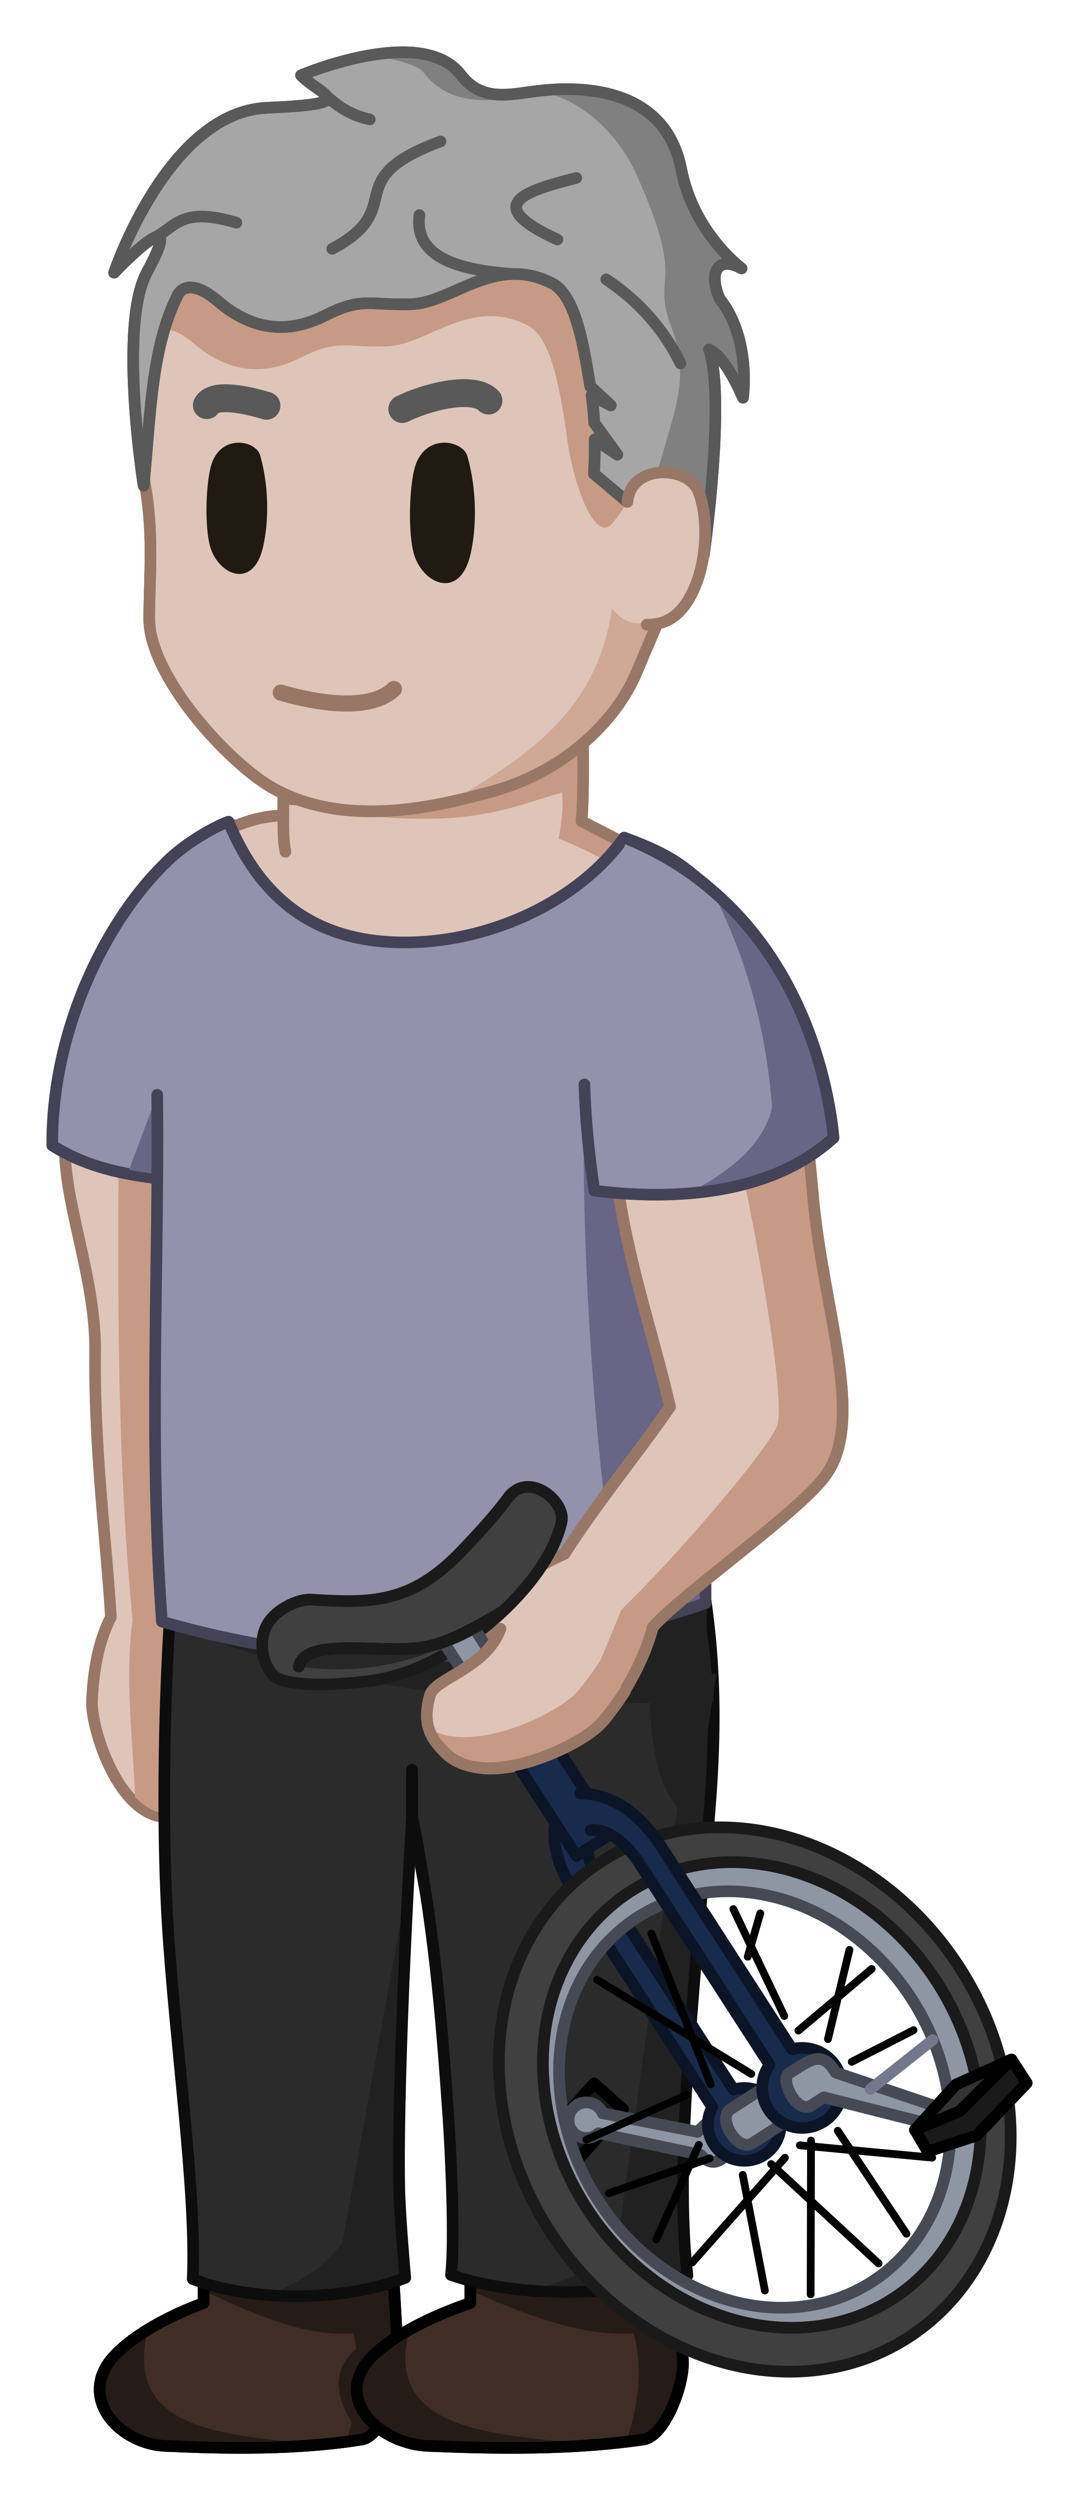 <?xml version="1.0" encoding="UTF-8" standalone="no"?>
<svg
   xmlns:dc="http://purl.org/dc/elements/1.1/"
   xmlns:cc="http://creativecommons.org/ns#"
   xmlns:rdf="http://www.w3.org/1999/02/22-rdf-syntax-ns#"
   xmlns:svg="http://www.w3.org/2000/svg"
   xmlns="http://www.w3.org/2000/svg"
   xmlns:sodipodi="http://sodipodi.sourceforge.net/DTD/sodipodi-0.dtd"
   xmlns:inkscape="http://www.inkscape.org/namespaces/inkscape"
   width="116.174"
   height="269.12"
   viewBox="0 0 116.174 269.12"
   version="1.1"
   id="svg8"
   inkscape:version="1.0.1 (3bc2e813f5, 2020-09-07)"
   sodipodi:docname="Prof_Nosek.svg">
  <defs
     id="defs2" />
  <sodipodi:namedview
     id="base"
     pagecolor="#e6e6e6"
     bordercolor="#666666"
     borderopacity="1.0"
     inkscape:pageopacity="0"
     inkscape:pageshadow="2"
     inkscape:zoom="2.8284271"
     inkscape:cx="10.096435"
     inkscape:cy="84.289716"
     inkscape:document-units="px"
     inkscape:current-layer="layer1"
     showgrid="false"
     units="px"
     width="2000px"
     inkscape:pagecheckerboard="false"
     showborder="true"
     borderlayer="true"
     inkscape:window-width="1920"
     inkscape:window-height="1017"
     inkscape:window-x="-8"
     inkscape:window-y="-8"
     inkscape:window-maximized="1"
     inkscape:document-rotation="0"
     fit-margin-top="5"
     lock-margins="true"
     fit-margin-left="5"
     fit-margin-right="5"
     fit-margin-bottom="5" />
  <g
     inkscape:label="Vrstva 1"
     inkscape:groupmode="layer"
     id="layer1"
     transform="translate(-312.676,-142.48)">
    <path
       style="font-variation-settings:normal;opacity:1;vector-effect:none;fill:#402e26;fill-opacity:1;stroke:#000000;stroke-width:1.25;stroke-linecap:round;stroke-linejoin:round;stroke-miterlimit:4;stroke-dasharray:none;stroke-dashoffset:0;stroke-opacity:1;stop-color:#000000;stop-opacity:1"
       d="m 334.597,384.057 v 6.327 c -3.6,1.325 -7.496,3.376 -9.676,5.757 -4.027,4.398 0.653,9.633 5.934,9.633 8.498,0.408 15.116,0.207 20.8,-0.702 2.179,-0.348 4.075,-6.076 3.897,-8.538 l -0.756,-13.17 c -6.626,2.755 -12.973,2.087 -20.199,0.693 z"
       id="path2766-8"
       sodipodi:nodetypes="ccscsccc" />
    <path
       style="font-variation-settings:normal;opacity:1;vector-effect:none;fill:#261c17;fill-opacity:1;stroke:none;stroke-width:1.25;stroke-linecap:butt;stroke-linejoin:bevel;stroke-miterlimit:4;stroke-dasharray:none;stroke-dashoffset:0;stroke-opacity:1;stop-color:#000000;stop-opacity:1"
       d="m 351.552,404.606 c -4.08,-5.154 -2.642,-8.68 1.594,-10.502 z"
       id="path2774-2"
       sodipodi:nodetypes="ccc" />
    <path
       id="path2768-4"
       style="font-variation-settings:normal;opacity:1;vector-effect:none;fill:#261c17;fill-opacity:1;stroke:none;stroke-width:1.25;stroke-linecap:butt;stroke-linejoin:bevel;stroke-miterlimit:4;stroke-dasharray:none;stroke-dashoffset:0;stroke-opacity:1;stop-color:#000000;stop-opacity:1"
       d="m 328.575,393.293 c 1.1e-4,2e-5 0.017,0.004 0.017,0.004 -2.833,11.365 9.669,11.235 17.887,12.31 0,0 -0.013,0.056 -0.013,0.058 -4.488,0.363 -9.558,0.399 -15.612,0.108 -5.28,0 -9.961,-5.235 -5.934,-9.633 0.941,-1.027 2.236,-1.973 3.655,-2.846 z" />
    <path
       id="path2770-4"
       style="font-variation-settings:normal;opacity:1;vector-effect:none;fill:#261c17;fill-opacity:1;stroke:none;stroke-width:1.25;stroke-linecap:butt;stroke-linejoin:bevel;stroke-miterlimit:4;stroke-dasharray:none;stroke-dashoffset:0;stroke-opacity:1;stop-color:#000000;stop-opacity:1"
       d="m 354.797,383.364 0.754,13.169 c 0.178,2.463 -1.717,8.19 -3.896,8.539 -0.537,0.086 -1.129,0.133 -1.684,0.206 1.189,-3.878 1.643,-7.756 0.741,-11.634 -4.454,0.335 -9.295,-1.287 -16.118,-4.616 v -1.582 l 0.294,0.015 10.525,-2.218 c 3.147,-0.053 6.235,-0.569 9.383,-1.878 z"
       sodipodi:nodetypes="ccscccccccc" />
    <path
       style="font-variation-settings:normal;opacity:1;vector-effect:none;fill:none;fill-opacity:1;stroke:#000000;stroke-width:1.25;stroke-linecap:round;stroke-linejoin:round;stroke-miterlimit:4;stroke-dasharray:none;stroke-dashoffset:0;stroke-opacity:1;stop-color:#000000;stop-opacity:1"
       d="m 334.597,384.057 v 6.327 c -3.6,1.325 -7.496,3.376 -9.676,5.757 -4.027,4.398 0.653,9.633 5.934,9.633 8.498,0.408 15.116,0.207 20.8,-0.702 2.179,-0.348 4.075,-6.076 3.897,-8.538 l -0.756,-13.17 c -6.626,2.755 -12.973,2.087 -20.199,0.693 z"
       id="path2772-4"
       sodipodi:nodetypes="ccscsccc" />
    <path
       style="font-variation-settings:normal;opacity:1;vector-effect:none;fill:#dfc5b9;fill-opacity:1;stroke:#997766;stroke-width:1.25;stroke-linecap:round;stroke-linejoin:round;stroke-miterlimit:4;stroke-dasharray:none;stroke-dashoffset:0;stroke-opacity:1;stop-color:#000000;stop-opacity:1"
       d="m 339.165,269.188 c -0.017,14.585 -0.374,32.736 -3.19,47.111 2.25,4.746 3.086,12.746 1.426,13.745 -1.319,0.793 -1.721,-2.484 -2.138,-4.245 -1.658,3.645 1.261,7.794 0.48,9.293 -1.38,2.65 -3.05,2.969 -4.861,3.011 -5.455,0.128 -8.435,-9.678 -8.304,-12.513 0.124,-2.692 0.525,-6.094 2.038,-9.042 -0.511,-8.402 -1.817,-18.139 -1.699,-28.497 0.088,-7.671 -3.073,-15.216 -3.262,-21.586 4.795,1.198 7.673,3.006 19.508,2.723 z"
       id="path880-7-8"
       sodipodi:nodetypes="ccscssscscc" />
    <path
       id="path2696-5"
       style="font-variation-settings:normal;opacity:1;vector-effect:none;fill:#c79a85;fill-opacity:1;stroke:none;stroke-width:1.25;stroke-linecap:butt;stroke-linejoin:bevel;stroke-miterlimit:4;stroke-dasharray:none;stroke-dashoffset:0;stroke-opacity:1;stop-color:#000000;stop-opacity:1"
       d="m 325.434,268.072 c 2.971,0.726 6.8,1.282 13.729,1.116 -0.017,14.585 -0.374,32.737 -3.189,47.112 2.25,4.746 3.087,12.746 1.427,13.744 -1.319,0.793 -1.721,-2.483 -2.138,-4.244 -1.658,3.645 1.261,7.795 0.48,9.294 -1.379,2.65 -3.08,2.571 -4.891,2.614 -1.737,0.041 -3.176,-1.298 -3.623,-1.769 -0.273,-6.304 -1.113,-12.803 -0.282,-19.107 -1.542,-15.865 -1.604,-32.282 -1.513,-48.759 z"
       sodipodi:nodetypes="cccscssccc" />
    <path
       style="font-variation-settings:normal;opacity:1;vector-effect:none;fill:#402e26;fill-opacity:1;stroke:#000000;stroke-width:1.25;stroke-linecap:round;stroke-linejoin:round;stroke-miterlimit:4;stroke-dasharray:none;stroke-dashoffset:0;stroke-opacity:1;stop-color:#000000;stop-opacity:1"
       d="m 363.315,384.057 v 6.327 c -3.931,1.325 -8.186,3.376 -10.567,5.757 -4.398,4.398 0.714,9.633 6.48,9.633 9.28,0.408 16.508,0.207 22.715,-0.702 2.38,-0.348 4.45,-6.076 4.256,-8.538 l -0.826,-13.17 c -7.236,2.755 -14.168,2.087 -22.059,0.693 z"
       id="path901-2"
       sodipodi:nodetypes="ccscsccc" />
    <path
       id="path2735-4"
       style="font-variation-settings:normal;opacity:1;vector-effect:none;fill:#261c17;fill-opacity:1;stroke:none;stroke-width:1.25;stroke-linecap:butt;stroke-linejoin:bevel;stroke-miterlimit:4;stroke-dasharray:none;stroke-dashoffset:0;stroke-opacity:1;stop-color:#000000;stop-opacity:1"
       d="m 356.74,393.293 c 1.1e-4,2e-5 0.018,0.004 0.018,0.004 -3.094,11.365 10.559,11.235 19.534,12.31 0,0 -0.015,0.056 -0.015,0.058 -4.901,0.363 -10.438,0.399 -17.049,0.108 -5.766,0 -10.878,-5.235 -6.48,-9.633 1.027,-1.027 2.442,-1.973 3.991,-2.846 z" />
    <path
       id="path2729-7"
       style="font-variation-settings:normal;opacity:1;vector-effect:none;fill:#261c17;fill-opacity:1;stroke:none;stroke-width:1.25;stroke-linecap:butt;stroke-linejoin:bevel;stroke-miterlimit:4;stroke-dasharray:none;stroke-dashoffset:0;stroke-opacity:1;stop-color:#000000;stop-opacity:1"
       d="m 385.376,383.364 0.824,13.169 c 0.194,2.463 -1.875,8.19 -4.255,8.539 -0.587,0.086 -1.233,0.133 -1.839,0.206 1.299,-3.878 1.794,-7.756 0.809,-11.634 -4.864,0.335 -10.15,-1.287 -17.601,-4.616 v -1.582 l 0.321,0.015 11.493,-2.218 c 3.436,-0.053 6.809,-0.569 10.247,-1.878 z"
       sodipodi:nodetypes="ccscccccccc" />
    <path
       style="font-variation-settings:normal;opacity:1;vector-effect:none;fill:none;fill-opacity:1;stroke:#000000;stroke-width:1.25;stroke-linecap:round;stroke-linejoin:round;stroke-miterlimit:4;stroke-dasharray:none;stroke-dashoffset:0;stroke-opacity:1;stop-color:#000000;stop-opacity:1"
       d="m 363.315,384.057 v 6.327 c -3.931,1.325 -8.186,3.376 -10.567,5.757 -4.398,4.398 0.714,9.633 6.48,9.633 9.28,0.408 16.508,0.207 22.715,-0.702 2.38,-0.348 4.45,-6.076 4.256,-8.538 l -0.826,-13.17 c -7.236,2.755 -14.168,2.087 -22.059,0.693 z"
       id="path2740-0"
       sodipodi:nodetypes="ccscsccc" />
    <path
       style="font-variation-settings:normal;opacity:1;vector-effect:none;fill:#2b2b2b;fill-opacity:1;stroke:none;stroke-width:1.25;stroke-linecap:round;stroke-linejoin:round;stroke-miterlimit:4;stroke-dasharray:none;stroke-dashoffset:0;stroke-opacity:1;stop-color:#000000;stop-opacity:1"
       d="m 388.643,317.952 c 2.057,14.265 -8.3e-4,22.245 -1.017,35.296 -0.763,9.804 -2.135,23.918 -0.935,34.169 -6.821,2.15 -17.82,2.614 -25.459,-0.058 0.438,-3.656 -0.026,-13.378 -0.28,-17.029 -0.806,-11.6 -2.376,-20.947 -4.674,-32.398 l -0.289,-17.09 c 14.3,-0.431 23.682,-3.242 32.653,-6.109 z"
       id="path897-1"
       sodipodi:nodetypes="csccscccc" />
    <path
       style="font-variation-settings:normal;opacity:1;vector-effect:none;fill:#9491ac;fill-opacity:1;stroke:#444257;stroke-width:1.25;stroke-linecap:round;stroke-linejoin:round;stroke-miterlimit:4;stroke-dasharray:none;stroke-dashoffset:0;stroke-opacity:1;stop-color:#000000;stop-opacity:1"
       d="m 340.395,269.88 c 1.914,-13.157 3.004,-25.304 -1.725,-38.543 -7.399,-0.798 -20.479,15.872 -20.369,34.437 6.309,4.095 15.256,3.832 22.094,4.106 z"
       id="path878-3"
       sodipodi:nodetypes="cccc" />
    <path
       style="font-variation-settings:normal;opacity:1;vector-effect:none;fill:#686586;fill-opacity:1;stroke:none;stroke-width:1.25;stroke-linecap:butt;stroke-linejoin:bevel;stroke-miterlimit:4;stroke-dasharray:none;stroke-dashoffset:0;stroke-opacity:1;stop-color:#000000;stop-opacity:1"
       d="m 329.538,268.856 0.063,-8.532 -3.03,8.077 c 0.912,0.196 1.92,0.336 2.966,0.456 z"
       id="path2687-3"
       sodipodi:nodetypes="cccc" />
    <path
       style="font-variation-settings:normal;opacity:1;vector-effect:none;fill:#dfc5b9;fill-opacity:1;stroke:#997766;stroke-width:1.25;stroke-linecap:round;stroke-linejoin:round;stroke-miterlimit:4;stroke-dasharray:none;stroke-dashoffset:0;stroke-opacity:1;stop-color:#000000;stop-opacity:1"
       d="m 379.879,233.228 -4.596,-2.358 c 0.282,-2.956 0.084,-5.816 0,-8.698 -6.441,3.465 -8.829,8.246 -32.108,6.247 v 1.839 c -2.578,0.092 -3.989,0.683 -5.896,1.401 0,20.046 42.601,18.448 42.601,1.57 z"
       id="path872-4"
       sodipodi:nodetypes="ccccccc" />
    <path
       id="path2701-1"
       style="font-variation-settings:normal;opacity:1;vector-effect:none;fill:#c79a85;fill-opacity:1;stroke:none;stroke-width:1.25;stroke-linecap:butt;stroke-linejoin:bevel;stroke-miterlimit:4;stroke-dasharray:none;stroke-dashoffset:0;stroke-opacity:1;stop-color:#000000;stop-opacity:1"
       d="m 374.85,222.17 c 0.067,2.883 0.311,5.904 0.029,8.86 l 4.566,2.196 c 0,0.036 -0.007,0.069 -0.007,0.105 l -1.788,1.672 c -1.537,-0.823 -3.135,-1.585 -4.826,-2.254 0.339,-1.924 0.505,-3.443 0.376,-4.97 -5.107,1.467 -8.937,3.461 -19.534,2.658 l 0.964,-1.589 c 12.506,-0.355 20.054,-13.831 20.189,-8.022 z"
       sodipodi:nodetypes="sccccccccss" />
    <path
       style="font-variation-settings:normal;opacity:1;vector-effect:none;fill:none;fill-opacity:1;stroke:#997766;stroke-width:1.25;stroke-linecap:round;stroke-linejoin:round;stroke-miterlimit:4;stroke-dasharray:none;stroke-dashoffset:0;stroke-opacity:1;stop-color:#000000;stop-opacity:1"
       d="m 379.879,233.228 -4.596,-2.358 c 0.282,-2.956 0.19,-8.407 0.107,-11.289 -6.441,3.465 -8.936,10.837 -32.215,8.838 v 1.839 c -2.578,0.092 -3.989,0.683 -5.896,1.401 0,20.046 42.601,18.448 42.601,1.57 z"
       id="path4400"
       sodipodi:nodetypes="cccccccc" />
    <path
       style="font-variation-settings:normal;opacity:1;vector-effect:none;fill:#dfc5b9;fill-opacity:1;stroke:#997766;stroke-width:1.25;stroke-linecap:round;stroke-linejoin:round;stroke-miterlimit:4;stroke-dasharray:none;stroke-dashoffset:0;stroke-opacity:1;stop-color:#000000;stop-opacity:1"
       d="m 327.563,186.313 c -0.272,1.891 0.186,5.531 0.631,7.836 1.06,5.48 0.58,9.98 0.546,14.854 -0.044,6.244 8.496,15.549 13.203,18.247 8.319,4.769 19.121,1.628 23.37,0.518 7.823,-2.043 13.635,-7.443 15.956,-13.029 4.255,-10.241 6.966,-14.845 7.035,-25.494 0.069,-10.611 -2.827,-21.808 -15.508,-29.073 -17.764,-10.176 -40.793,-4.719 -45.233,26.14 z"
       id="path860-3"
       sodipodi:nodetypes="sssssssss" />
    <path
       id="path16532"
       style="font-variation-settings:normal;opacity:1;vector-effect:none;fill:#c79a85;fill-opacity:1;stroke:none;stroke-width:1.25;stroke-linecap:round;stroke-linejoin:round;stroke-miterlimit:4;stroke-dasharray:none;stroke-dashoffset:0;stroke-opacity:1;stop-color:#000000;stop-opacity:1"
       d="m 355.82,152.873 c -4.112,0.242 -8.097,1.4 -11.707,3.576 1.57,1.109 2.279,1.67 -2.881,2.025 -5.048,4.095 -9.103,10.509 -11.303,19.619 0.645,-0.281 1.758,-0.214 3.633,1.379 3.536,3.005 7.336,3.58 11.402,1.547 4.066,-2.033 4.617,-1.162 9.213,-1.25 4.596,-0.088 9.053,-5.434 15.328,-2.252 2.695,1.366 3.49,7.582 4.098,11.092 0.515,5.325 3.035,12.6 5.018,10.178 4.796,-5.71 -0.286,-6.773 7.773,-14.164 1.274,0.537 2.507,2.804 3.16,4.158 0.033,-0.715 0.058,-1.448 0.062,-2.223 0.007,-1.13 -0.028,-2.267 -0.096,-3.404 -0.394,-1.363 -1.014,-2.755 -1.994,-3.99 -0.943,-2.207 -0.544,-3.713 0.771,-3.742 -0.13,-0.48 -0.271,-0.958 -0.424,-1.434 -1.568,-1.728 -3.598,-4.587 -4.422,-8.516 -2.273,-2.963 -5.309,-5.675 -9.344,-7.986 -0.497,-0.285 -1.001,-0.552 -1.506,-0.812 -1.667,-0.116 -3.282,-0.031 -4.641,0.133 -3.095,0.373 -6.031,1.219 -8.312,-1.75 -0.927,-1.206 -2.284,-1.87 -3.83,-2.184 z"
       sodipodi:nodetypes="scccssssccccccccccscsscs" />
    <path
       style="font-variation-settings:normal;opacity:1;vector-effect:none;fill:#5a9345;fill-opacity:1;stroke:#997766;stroke-width:1.25;stroke-linecap:round;stroke-linejoin:round;stroke-miterlimit:4;stroke-dasharray:none;stroke-dashoffset:0;stroke-opacity:1;stop-color:#000000;stop-opacity:1"
       d="m 343.175,230.257 c 0.006,1.423 6.1e-4,2.866 0.234,3.911"
       id="path874-7"
       sodipodi:nodetypes="cc" />
    <path
       style="font-variation-settings:normal;opacity:1;vector-effect:none;fill:#2b2b2b;fill-opacity:1;stroke:none;stroke-width:1.25;stroke-linecap:round;stroke-linejoin:round;stroke-miterlimit:4;stroke-dasharray:none;stroke-dashoffset:0;stroke-opacity:1;stop-color:#000000;stop-opacity:1"
       d="m 356.279,324.062 0.759,13.87 c 0,0 -1.607,26.598 -1.374,40.053 0.052,3.028 0.646,9.691 0.646,9.691 -7.286,2.767 -17.535,2.341 -23.352,0 0.427,-9.267 -1.488,-25.418 -2.271,-37.977 -0.615,-9.864 0.161,-22.826 0.238,-32.524 8.633,2.455 16.567,3.222 25.354,3.667 z"
       id="path899-5"
       sodipodi:nodetypes="ccsccsccc" />
    <path
       style="font-variation-settings:normal;opacity:1;vector-effect:none;fill:#201a13;fill-opacity:1;stroke:none;stroke-width:1.25;stroke-linecap:round;stroke-linejoin:round;stroke-miterlimit:4;stroke-dasharray:none;stroke-dashoffset:0;stroke-opacity:1;stop-color:#000000;stop-opacity:1"
       d="m 335.266,201.186 c -0.502,-1.928 -0.465,-5.897 0.036,-8.199 0.856,-3.933 4.908,-3.16 5.382,-1.503 0.938,3.277 0.965,7.064 0.313,9.883 -1.085,4.691 -4.909,2.978 -5.731,-0.18 z"
       id="path1607-5"
       sodipodi:nodetypes="ssssss" />
    <path
       style="font-variation-settings:normal;opacity:1;vector-effect:none;fill:#201a13;fill-opacity:1;stroke:none;stroke-width:1.25;stroke-linecap:round;stroke-linejoin:round;stroke-miterlimit:4;stroke-dasharray:none;stroke-dashoffset:0;stroke-opacity:1;stop-color:#000000;stop-opacity:1"
       d="m 357.199,201.961 c -0.537,-2.063 -0.498,-6.31 0.039,-8.774 0.917,-4.208 5.252,-3.381 5.759,-1.609 1.003,3.507 1.033,7.559 0.335,10.576 -1.162,5.02 -5.253,3.187 -6.133,-0.193 z"
       id="path1613-7"
       sodipodi:nodetypes="ssssss" />
    <path
       id="path1625-8"
       style="font-variation-settings:normal;opacity:1;vector-effect:none;fill:#212121;fill-opacity:1;stroke:none;stroke-width:1.25;stroke-linecap:butt;stroke-linejoin:bevel;stroke-miterlimit:4;stroke-dasharray:none;stroke-dashoffset:0;stroke-opacity:1;stop-color:#000000;stop-opacity:1"
       d="m 356.31,346.518 0.144,2.709 c -0.45,8.975 -0.936,20.376 -0.791,28.759 0.052,3.028 0.647,9.691 0.647,9.691 -6.341,1.606 -9.679,2.006 -15.008,1.987 4.546,-1.985 6.229,-3.193 8.235,-5.783 z"
       sodipodi:nodetypes="ccscccc" />
    <path
       style="font-variation-settings:normal;opacity:1;vector-effect:none;fill:none;fill-opacity:1;stroke:#0d0d0d;stroke-width:1.25;stroke-linecap:round;stroke-linejoin:round;stroke-miterlimit:4;stroke-dasharray:none;stroke-dashoffset:0;stroke-opacity:1;stop-color:#000000;stop-opacity:1"
       d="m 357.038,333.442 v 4.49 c 0,0 -1.607,26.598 -1.374,40.053 0.052,3.028 0.646,9.691 0.646,9.691 -7.286,2.767 -17.068,2.457 -22.885,0.117 0.427,-9.267 -1.901,-25.418 -2.684,-37.977 -0.615,-9.864 -0.434,-22.607 0.183,-32.641 9.132,2.346 17.376,3.315 25.354,3.667"
       id="path1615-2"
       sodipodi:nodetypes="ccsccscc" />
    <path
       style="font-variation-settings:normal;opacity:1;vector-effect:none;fill:#9491ac;fill-opacity:1;stroke:none;stroke-width:1.25;stroke-linecap:round;stroke-linejoin:round;stroke-miterlimit:4;stroke-dasharray:none;stroke-dashoffset:0;stroke-opacity:1;stop-color:#000000;stop-opacity:1"
       d="m 388.643,315.063 v -77.359 c -2.317,-1.807 -3.307,-3.079 -8.763,-5.059 -4.852,6.786 -14.172,11.128 -23.116,11.278 -7.765,0.13 -15.226,-2.636 -19.485,-12.994 -3.973,1.349 -8.81,4.065 -8.196,14.195 1.512,24.957 -0.806,46.775 1.025,71.905 23.041,6.665 41.357,3.713 58.535,-1.966 z"
       id="path870-0"
       sodipodi:nodetypes="cccscscc" />
    <path
       id="path1623-4"
       style="font-variation-settings:normal;opacity:1;vector-effect:none;fill:#212121;fill-opacity:1;stroke:none;stroke-width:1.25;stroke-linecap:butt;stroke-linejoin:bevel;stroke-miterlimit:4;stroke-dasharray:none;stroke-dashoffset:0;stroke-opacity:1;stop-color:#000000;stop-opacity:1"
       d="m 388.641,315.064 v 2.89 c 2.057,14.265 9.8e-4,22.243 -1.015,35.293 -0.763,9.804 -2.136,23.919 -0.936,34.17 -6.821,2.15 -9.381,1.864 -16.904,1.618 4.397,-1.238 6.293,-2.095 9.319,-4.613 z"
       sodipodi:nodetypes="ccscccc" />
    <path
       style="font-variation-settings:normal;opacity:1;vector-effect:none;fill:none;fill-opacity:1;stroke:#0d0d0d;stroke-width:1.25;stroke-linecap:round;stroke-linejoin:round;stroke-miterlimit:4;stroke-dasharray:none;stroke-dashoffset:0;stroke-opacity:1;stop-color:#000000;stop-opacity:1"
       d="m 356.279,320.842 c 10.845,-0.201 24.988,-2.691 32.364,-6.109 2.057,14.265 -8.3e-4,25.465 -1.017,38.516 -0.763,9.804 -2.135,23.918 -0.935,34.169 -6.821,2.15 -17.82,2.614 -25.459,-0.058 0.438,-3.656 -0.026,-13.378 -0.28,-17.029 -0.806,-11.6 -1.617,-20.947 -3.915,-32.398 v -4.957"
       id="path1617-0"
       sodipodi:nodetypes="ccsccscc" />
    <path
       id="path1627-3"
       style="font-variation-settings:normal;opacity:1;vector-effect:none;fill:#212121;fill-opacity:1;stroke:none;stroke-width:1.25;stroke-linecap:butt;stroke-linejoin:bevel;stroke-miterlimit:4;stroke-dasharray:none;stroke-dashoffset:0;stroke-opacity:1;stop-color:#000000;stop-opacity:1"
       d="m 388.771,314.739 v 3.222 c 0.398,2.762 0.606,5.237 0.733,7.611 -19.945,1.033 -41.479,-0.942 -58.45,-8.344 1.1e-4,-0.013 -1.1e-4,-0.03 0,-0.043 8.589,2.443 16.488,3.213 25.223,3.659 14.207,-0.448 23.558,-3.248 32.494,-6.104 z" />
    <path
       id="path1679-9"
       style="font-variation-settings:normal;opacity:1;vector-effect:none;fill:#686586;fill-opacity:1;stroke:none;stroke-width:1.25;stroke-linecap:butt;stroke-linejoin:bevel;stroke-miterlimit:4;stroke-dasharray:none;stroke-dashoffset:0;stroke-opacity:1;stop-color:#000000;stop-opacity:1"
       d="m 388.641,300.815 v 14.249 c -11.894,3.932 -24.336,6.55 -38.511,5.581 18.151,-4.099 30.356,-11.456 38.511,-19.83 z" />
    <path
       style="font-variation-settings:normal;opacity:1;vector-effect:none;fill:none;fill-opacity:1;stroke:#444257;stroke-width:1.25;stroke-linecap:round;stroke-linejoin:round;stroke-miterlimit:4;stroke-dasharray:none;stroke-dashoffset:0;stroke-opacity:1;stop-color:#000000;stop-opacity:1"
       d="m 329.601,260.323 c 0.21,18.962 -0.944,36.794 0.507,56.705 23.041,6.665 41.357,3.713 58.535,-1.966 v -77.359 c -2.317,-1.807 -3.307,-3.079 -8.763,-5.059 -4.852,6.786 -14.172,11.128 -23.116,11.278 -7.765,0.13 -15.226,-2.636 -19.485,-12.994 -1.355,0.46 -4.84,2.364 -6.919,4.579"
       id="path1619-2"
       sodipodi:nodetypes="cccccscc" />
    <path
       style="font-variation-settings:normal;opacity:1;vector-effect:none;fill:#212121;fill-opacity:1;stroke:none;stroke-width:1.25;stroke-linecap:butt;stroke-linejoin:bevel;stroke-miterlimit:4;stroke-dasharray:none;stroke-dashoffset:0;stroke-opacity:1;stop-color:#000000;stop-opacity:1"
       d="m 387.322,338.592 c -4.598,-3.125 -4.644,-10.163 -4.706,-15.191 l 7.224,-0.784 z"
       id="path1677-7"
       sodipodi:nodetypes="cccc" />
    <path
       style="font-variation-settings:normal;opacity:1;vector-effect:none;fill:#686586;fill-opacity:1;stroke:none;stroke-width:1.25;stroke-linecap:butt;stroke-linejoin:bevel;stroke-miterlimit:4;stroke-dasharray:none;stroke-dashoffset:0;stroke-opacity:1;stop-color:#000000;stop-opacity:1"
       d="m 378.784,311.892 c -2.591,-17.686 -3.58,-38.883 -3.185,-52.683 l 16.181,47.747 z"
       id="path2683-2"
       sodipodi:nodetypes="cccc" />
    <path
       id="path880-73"
       style="font-variation-settings:normal;opacity:1;vector-effect:none;fill:#dfc5b9;fill-opacity:1;stroke:#997766;stroke-width:1.25;stroke-linecap:round;stroke-linejoin:round;stroke-miterlimit:4;stroke-dasharray:none;stroke-dashoffset:0;stroke-opacity:1;stop-color:#000000;stop-opacity:1"
       d="m 399.767,266.619 c -5.128,2.053 -5.573,4.508 -20.543,3.734 1.127,8.171 3.752,15.618 5.588,23.562 -3.214,4.692 -7.948,10.447 -11.357,15.823 -5.387,2.33 -12.484,7.999 -11.824,10.061 0.524,1.638 3.276,-0.818 4.924,-1.99 -1.293,4.285 -6.803,5.618 -7.252,7.453 -0.793,3.243 0.375,4.741 1.865,6.111 4.488,4.127 14.709,-1.426 16.688,-3.904 1.879,-2.354 4.196,-6.236 5.098,-9.828 3.205,-3.662 15.992,-12.561 18.648,-16.396 4.285,-5.967 -0.28,-17.75 -1.371,-29.807 -0.144,-1.608 -0.292,-3.216 -0.463,-4.818 z"
       sodipodi:nodetypes="ccccscscscccc" />
    <path
       id="path17445"
       style="font-variation-settings:normal;opacity:1;vector-effect:none;fill:#c79a85;fill-opacity:1;stroke:none;stroke-width:0.5;stroke-linecap:butt;stroke-linejoin:bevel;stroke-miterlimit:4;stroke-dasharray:none;stroke-dashoffset:0;stroke-opacity:1;stop-color:#000000;stop-opacity:1"
       d="m 86.893,126.662 c -2.213,1.302 -4.116,1.965 -6.575,2.735 1.781,8.81 4.149,22.704 3.385,25.368 -0.621,2.168 -10.475,13.795 -16.793,19.891 l -2.266,5.473 2.406,3.582 c 1.341,-2.141 2.613,-4.709 3.227,-7.154 3.205,-3.662 15.992,-12.561 18.648,-16.396 4.285,-5.967 -0.589,-17.154 -1.68,-29.21 -0.144,-1.608 -0.181,-2.686 -0.352,-4.288 z"
       transform="translate(312.676,141.084)"
       sodipodi:nodetypes="ccsccccccc" />
    <path
       id="path17450"
       style="font-variation-settings:normal;opacity:1;vector-effect:none;fill:none;fill-opacity:1;stroke:#997766;stroke-width:1.25;stroke-linecap:round;stroke-linejoin:round;stroke-miterlimit:4;stroke-dasharray:none;stroke-dashoffset:0;stroke-opacity:1;stop-color:#000000;stop-opacity:1"
       d="m 399.767,266.619 c -5.128,2.053 -5.573,4.508 -20.543,3.734 1.127,8.171 3.752,15.618 5.588,23.562 -3.214,4.692 -7.948,10.447 -11.357,15.823 -5.387,2.33 -12.484,7.999 -11.824,10.061 0.524,1.638 3.276,-0.818 4.924,-1.99 -1.293,4.285 -6.803,5.618 -7.252,7.453 -0.793,3.243 0.375,4.741 1.865,6.111 4.488,4.127 14.709,-1.426 16.688,-3.904 1.879,-2.354 4.196,-6.236 5.098,-9.828 3.205,-3.662 15.992,-12.561 18.648,-16.396 4.285,-5.967 -0.28,-17.75 -1.371,-29.807 -0.144,-1.608 -0.292,-3.216 -0.463,-4.818 z"
       sodipodi:nodetypes="ccccscscscccc" />
    <path
       style="font-variation-settings:normal;opacity:1;vector-effect:none;fill:none;fill-opacity:0.3;stroke:#997766;stroke-width:1.739;stroke-linecap:round;stroke-linejoin:round;stroke-miterlimit:4;stroke-dasharray:none;stroke-dashoffset:0;stroke-opacity:1;stop-color:#000000;stop-opacity:1"
       d="m 342.906,217.034 c 2.266,0.661 9.182,2.461 12.187,-0.384"
       id="path882-5"
       sodipodi:nodetypes="cc" />
    <path
       style="font-variation-settings:normal;opacity:1;vector-effect:none;fill:none;fill-opacity:0.3;stroke:#595959;stroke-width:3;stroke-linecap:round;stroke-linejoin:round;stroke-miterlimit:4;stroke-dasharray:none;stroke-dashoffset:0;stroke-opacity:1;stop-color:#000000;stop-opacity:1"
       d="m 355.989,186.508 c 2.414,-1.211 7.573,-2.65 9.277,-0.905"
       id="path890-7"
       sodipodi:nodetypes="cc" />
    <path
       style="font-variation-settings:normal;opacity:1;vector-effect:none;fill:none;fill-opacity:0.3;stroke:#595959;stroke-width:3;stroke-linecap:round;stroke-linejoin:round;stroke-miterlimit:4;stroke-dasharray:none;stroke-dashoffset:0;stroke-opacity:1;stop-color:#000000;stop-opacity:1"
       d="m 341.368,186.157 c -2.974,-0.889 -5.772,-1.238 -6.422,-0.066"
       id="path892-4"
       sodipodi:nodetypes="cc"
       inkscape:transform-center-x="-1.1490485"
       inkscape:transform-center-y="0.26560182" />
    <path
       id="path16537"
       style="font-variation-settings:normal;opacity:1;vector-effect:none;fill:#cfa896;fill-opacity:1;stroke:none;stroke-width:0.5;stroke-linecap:butt;stroke-linejoin:bevel;stroke-miterlimit:4;stroke-dasharray:none;stroke-dashoffset:0;stroke-opacity:1;stop-color:#000000;stop-opacity:1"
       d="M 65.906,66.875 C 64.341,77.203 57.982,82.261 48.346,87.746 50.093,87.369 51.571,86.964 52.637,86.686 60.459,84.643 66.273,79.242 68.594,73.656 69.34,71.861 70.253,69.457 70.898,67.945 69.44,68.559 67.555,69.076 65.906,66.875 Z"
       transform="translate(312.676,141.084)"
       sodipodi:nodetypes="ccsscc" />
    <path
       style="font-variation-settings:normal;opacity:1;vector-effect:none;fill:none;fill-opacity:1;stroke:#997766;stroke-width:1.25;stroke-linecap:round;stroke-linejoin:round;stroke-miterlimit:4;stroke-dasharray:none;stroke-dashoffset:0;stroke-opacity:1;stop-color:#000000;stop-opacity:1"
       d="m 327.563,186.313 c -0.272,1.891 0.186,5.531 0.631,7.836 1.06,5.48 0.58,9.98 0.546,14.854 -0.044,6.244 8.496,15.549 13.203,18.247 8.319,4.769 19.121,1.628 23.37,0.518 7.823,-2.043 13.635,-7.443 15.956,-13.029 4.255,-10.241 6.966,-14.845 7.035,-25.494 0.069,-10.611 -2.827,-21.808 -15.508,-29.073 -17.764,-10.176 -40.793,-4.719 -45.233,26.14 z"
       id="path16542"
       sodipodi:nodetypes="sssssssss" />
    <path
       id="path14539"
       style="font-variation-settings:normal;opacity:1;vector-effect:none;fill:#a6a6a6;fill-opacity:1;stroke:#595959;stroke-width:1.25;stroke-linecap:round;stroke-linejoin:round;stroke-miterlimit:4;stroke-dasharray:none;stroke-dashoffset:0;stroke-opacity:1;stop-color:#000000;stop-opacity:1"
       d="m 356.426,148.111 c -5.202,-0.143 -11.338,2.473 -11.338,2.473 2.193,2.261 6.626,3.047 -3.688,3.5 -10.682,0.469 -16.438,17.75 -16.438,17.75 0,0 8.219,-8.668 3.531,-0.043 -3.102,5.708 -0.356,22.964 -0.356,22.964 0.747,-7.491 0.799,-14.756 3.637,-20.427 0,0 0.877,-2.396 4.412,0.609 3.536,3.005 7.336,3.58 11.402,1.547 4.066,-2.033 4.617,-1.162 9.214,-1.25 4.596,-0.088 9.053,-5.434 15.328,-2.252 2.695,1.366 3.49,7.582 4.098,11.092 l 2.207,2.043 -2.064,-1.104 c 0.143,1.027 0.237,2.033 0.289,2.984 l 2.482,3.424 -2.432,-1.643 c 0.027,2.134 -0.086,3.699 -0.086,3.699 l 3.605,3.027 c 1.533,-3.817 5.801,-3.681 7.844,-0.56 0.966,1.475 0.312,4.54 0.389,6.264 0,0 2.371,-16.81 0.557,-22.121 1.828,0.77 3.65,5.203 3.65,5.203 0,0 0.933,-6.315 -2.516,-10.661 -1.256,-2.938 -0.133,-4.636 2.366,-3.256 0,0 -5.146,-3.763 -6.493,-10.664 -1.694,-8.677 -10.35,-9.05 -15.438,-8.438 -3.095,0.373 -6.031,1.219 -8.312,-1.75 -1.314,-1.71 -3.485,-2.345 -5.85,-2.41 z"
       sodipodi:nodetypes="scscsccsscsccccccccscccccsssss" />
    <path
       style="font-variation-settings:normal;opacity:1;vector-effect:none;fill:none;fill-opacity:0.3;stroke:#595959;stroke-width:1.25;stroke-linecap:round;stroke-linejoin:round;stroke-miterlimit:4;stroke-dasharray:none;stroke-dashoffset:0;stroke-opacity:1;stop-color:#000000;stop-opacity:1"
       d="m 360.108,157.704 c -11.195,4.15 -3.311,7.101 -11.664,11.564"
       id="path14544"
       sodipodi:nodetypes="cc" />
    <path
       style="font-variation-settings:normal;opacity:1;vector-effect:none;fill:none;fill-opacity:0.3;stroke:#595959;stroke-width:1.25;stroke-linecap:round;stroke-linejoin:round;stroke-miterlimit:4;stroke-dasharray:none;stroke-dashoffset:0;stroke-opacity:1;stop-color:#000000;stop-opacity:1"
       d="m 329.193,168.12 c 2.375,-1.125 2.874,-3.473 8.938,-1.668"
       id="path14546"
       sodipodi:nodetypes="cc" />
    <path
       style="font-variation-settings:normal;opacity:1;vector-effect:none;fill:none;fill-opacity:0.3;stroke:#595959;stroke-width:1.25;stroke-linecap:round;stroke-linejoin:round;stroke-miterlimit:4;stroke-dasharray:none;stroke-dashoffset:0;stroke-opacity:1;stop-color:#000000;stop-opacity:1"
       d="m 372.691,168.263 c -8.355,-3.823 -3.304,-5.252 2.033,-6.629"
       id="path14548"
       sodipodi:nodetypes="cc" />
    <path
       style="font-variation-settings:normal;opacity:1;vector-effect:none;fill:none;fill-opacity:0.3;stroke:#595959;stroke-width:1.25;stroke-linecap:round;stroke-linejoin:round;stroke-miterlimit:4;stroke-dasharray:none;stroke-dashoffset:0;stroke-opacity:1;stop-color:#000000;stop-opacity:1"
       d="m 347.701,152.691 c 1.391,1.267 2.649,2.161 4.787,2.643"
       id="path14550"
       sodipodi:nodetypes="cc" />
    <path
       style="font-variation-settings:normal;opacity:1;vector-effect:none;fill:none;fill-opacity:0.3;stroke:#595959;stroke-width:1.25;stroke-linecap:round;stroke-linejoin:round;stroke-miterlimit:4;stroke-dasharray:none;stroke-dashoffset:0;stroke-opacity:1;stop-color:#000000;stop-opacity:1"
       d="m 367.467,171.947 c -5.173,-0.438 -10.241,-1.665 -9.633,-6.315"
       id="path14552"
       sodipodi:nodetypes="cc" />
    <g
       id="g16593"
       transform="rotate(-38.496,319.828,188.819)">
      <rect
         style="font-variation-settings:normal;vector-effect:none;fill:#1a1a1a;fill-opacity:1;fill-rule:evenodd;stroke:#000000;stroke-width:1.254;stroke-linecap:round;stroke-linejoin:round;stroke-miterlimit:4;stroke-dasharray:none;stroke-dashoffset:0;stroke-opacity:1;stop-color:#000000"
         id="rect4169-4"
         width="10.524"
         height="4.17"
         x="177.727"
         y="401.155"
         transform="rotate(-9.761)" />
      <path
         id="path4163-9"
         style="font-variation-settings:normal;vector-effect:none;fill:#8f96a3;fill-opacity:1;stroke:#454a54;stroke-width:1.254;stroke-linecap:round;stroke-linejoin:round;stroke-miterlimit:4;stroke-dasharray:none;stroke-dashoffset:0;stroke-opacity:1;stop-color:#000000"
         d="m 250.291,364.099 a 1.917,1.917 0 0 0 -1.785,2.041 1.917,1.917 0 0 0 2.041,1.785 1.917,1.917 0 0 0 0.029,-0.002 l 7.157,8.666 c 0.119,1.773 1.157,1.861 2.558,1.746 l 0.581,-4.066 -1.852,0.184 -6.753,-7.928 a 1.917,1.917 0 0 0 0.066,-0.642 1.917,1.917 0 0 0 -2.041,-1.785 z" />
      <path
         style="font-variation-settings:normal;vector-effect:none;fill:#404040;fill-opacity:1;stroke:#1a1a1a;stroke-width:1.254;stroke-linecap:round;stroke-linejoin:round;stroke-miterlimit:4;stroke-dasharray:none;stroke-dashoffset:0;stroke-opacity:1;stop-color:#000000"
         d="m 262.077,303.683 c -0.992,-0.892 -3.783,-1.621 -5.625,-0.68 -2.107,1.076 -3.123,3.929 -2.358,5.25 1.198,2.071 4.708,4.531 7.463,6.217 7.908,4.84 21.699,3.805 26.9,-0.554 1.683,-1.41 0.659,-6.56 -2.949,-5.582 -2.419,0.656 -5.563,1.115 -7.61,1.388 -7.782,1.041 -11.134,-1.823 -15.822,-6.04 z"
         id="path4064-0"
         sodipodi:nodetypes="ssssssss" />
      <path
         id="rect4062-6"
         style="font-variation-settings:normal;vector-effect:none;fill:#8f96a3;fill-opacity:1;fill-rule:evenodd;stroke:#454a54;stroke-width:1.254;stroke-linecap:round;stroke-linejoin:round;stroke-miterlimit:4;stroke-dasharray:none;stroke-dashoffset:0;stroke-opacity:1;stop-color:#000000"
         d="m 270.438,316.133 -1.033,10.454 3.562,0.352 0.978,-9.902 c -1.261,-0.194 -2.456,-0.465 -3.508,-0.903 z"
         sodipodi:nodetypes="ccccc" />
      <path
         style="font-variation-settings:normal;vector-effect:none;fill:none;fill-opacity:0.3;stroke:#000000;stroke-width:0.836;stroke-linecap:round;stroke-linejoin:round;stroke-miterlimit:4;stroke-dasharray:none;stroke-dashoffset:0;stroke-opacity:1;stop-color:#000000"
         d="m 267.992,382.789 -10.334,12.929"
         id="path4030-4" />
      <path
         style="font-variation-settings:normal;vector-effect:none;fill:none;fill-opacity:0.3;stroke:#000000;stroke-width:0.836;stroke-linecap:round;stroke-linejoin:round;stroke-miterlimit:4;stroke-dasharray:none;stroke-dashoffset:0;stroke-opacity:1;stop-color:#000000"
         d="m 259.94,381.102 -5.883,11.223"
         id="path4032-6"
         sodipodi:nodetypes="cc" />
      <path
         style="font-variation-settings:normal;vector-effect:none;fill:none;fill-opacity:0.3;stroke:#000000;stroke-width:0.836;stroke-linecap:round;stroke-linejoin:round;stroke-miterlimit:4;stroke-dasharray:none;stroke-dashoffset:0;stroke-opacity:1;stop-color:#000000"
         d="m 264.644,382.49 -14.824,2.61"
         id="path4034-6"
         sodipodi:nodetypes="cc" />
      <path
         style="font-variation-settings:normal;vector-effect:none;fill:none;fill-opacity:0.3;stroke:#000000;stroke-width:0.836;stroke-linecap:round;stroke-linejoin:round;stroke-miterlimit:4;stroke-dasharray:none;stroke-dashoffset:0;stroke-opacity:1;stop-color:#000000"
         d="m 263.059,382.095 2.395,15.576"
         id="path4036-9"
         sodipodi:nodetypes="cc" />
      <path
         style="font-variation-settings:normal;vector-effect:none;fill:none;fill-opacity:0.3;stroke:#000000;stroke-width:0.836;stroke-linecap:round;stroke-linejoin:round;stroke-miterlimit:4;stroke-dasharray:none;stroke-dashoffset:0;stroke-opacity:1;stop-color:#000000"
         d="m 270.902,383.757 -1.11,13.273"
         id="path4038-1"
         sodipodi:nodetypes="cc" />
      <path
         style="font-variation-settings:normal;vector-effect:none;fill:none;fill-opacity:0.3;stroke:#000000;stroke-width:0.836;stroke-linecap:round;stroke-linejoin:round;stroke-miterlimit:4;stroke-dasharray:none;stroke-dashoffset:0;stroke-opacity:1;stop-color:#000000"
         d="m 277.061,392.348 -10.328,-9.908"
         id="path4040-8" />
      <path
         style="font-variation-settings:normal;vector-effect:none;fill:none;fill-opacity:0.3;stroke:#000000;stroke-width:0.836;stroke-linecap:round;stroke-linejoin:round;stroke-miterlimit:4;stroke-dasharray:none;stroke-dashoffset:0;stroke-opacity:1;stop-color:#000000"
         d="m 284.007,369.296 -7.79,6.079"
         id="path4044-0"
         sodipodi:nodetypes="cc" />
      <path
         style="font-variation-settings:normal;vector-effect:none;fill:none;fill-opacity:0.3;stroke:#000000;stroke-width:0.836;stroke-linecap:round;stroke-linejoin:round;stroke-miterlimit:4;stroke-dasharray:none;stroke-dashoffset:0;stroke-opacity:1;stop-color:#000000"
         d="m 284.601,372.393 -10.305,0.285"
         id="path4046-7"
         sodipodi:nodetypes="cc" />
      <path
         style="font-variation-settings:normal;vector-effect:none;fill:none;fill-opacity:0.3;stroke:#000000;stroke-width:0.836;stroke-linecap:round;stroke-linejoin:round;stroke-miterlimit:4;stroke-dasharray:none;stroke-dashoffset:0;stroke-opacity:1;stop-color:#000000"
         d="m 276.959,358.081 -2.878,12.424"
         id="path4048-9"
         sodipodi:nodetypes="cc" />
      <path
         style="font-variation-settings:normal;vector-effect:none;fill:none;fill-opacity:0.3;stroke:#000000;stroke-width:0.836;stroke-linecap:round;stroke-linejoin:round;stroke-miterlimit:4;stroke-dasharray:none;stroke-dashoffset:0;stroke-opacity:1;stop-color:#000000"
         d="m 278.939,360.245 -3.963,2.815"
         id="path4050-7"
         sodipodi:nodetypes="cc" />
      <path
         style="font-variation-settings:normal;vector-effect:none;fill:none;fill-opacity:0.3;stroke:#000000;stroke-width:0.836;stroke-linecap:round;stroke-linejoin:round;stroke-miterlimit:4;stroke-dasharray:none;stroke-dashoffset:0;stroke-opacity:1;stop-color:#000000"
         d="m 260.561,370.608 -11.445,-2.946"
         id="path4056-4"
         sodipodi:nodetypes="cc" />
      <path
         style="font-variation-settings:normal;vector-effect:none;fill:none;fill-opacity:0.3;stroke:#000000;stroke-width:0.836;stroke-linecap:round;stroke-linejoin:round;stroke-miterlimit:4;stroke-dasharray:none;stroke-dashoffset:0;stroke-opacity:1;stop-color:#000000"
         d="M 258.257,377.496 247.426,373.67"
         id="path4058-8"
         sodipodi:nodetypes="cc" />
      <path
         style="font-variation-settings:normal;vector-effect:none;fill:none;fill-opacity:0.3;stroke:#000000;stroke-width:0.836;stroke-linecap:round;stroke-linejoin:round;stroke-miterlimit:4;stroke-dasharray:none;stroke-dashoffset:0;stroke-opacity:1;stop-color:#000000"
         d="m 258.249,375.632 -9.911,5.103"
         id="path4060-3"
         sodipodi:nodetypes="cc" />
      <path
         id="path3996-7"
         style="font-variation-settings:normal;vector-effect:none;fill:#192b4d;fill-opacity:1;stroke:#0c1527;stroke-width:1.254;stroke-linecap:round;stroke-linejoin:round;stroke-miterlimit:4;stroke-dasharray:none;stroke-dashoffset:0;stroke-opacity:1;stop-color:#000000"
         d="m 267.467,339.142 c -1.177,1.178 -2.478,3.077 -2.947,7.819 l -2.608,26.393 a 3.919,3.919 0 0 0 -2.358,3.216 3.919,3.919 0 0 0 3.514,4.285 3.919,3.919 0 0 0 4.285,-3.514 3.919,3.919 0 0 0 -2.476,-4.036 l 2.537,-25.674 c 0.339,-3.43 1.189,-4.347 1.971,-5.23 z" />
      <rect
         style="font-variation-settings:normal;vector-effect:none;fill:#192b4d;fill-opacity:1;fill-rule:evenodd;stroke:#0c1527;stroke-width:1.254;stroke-linecap:round;stroke-linejoin:round;stroke-miterlimit:4;stroke-dasharray:none;stroke-dashoffset:0;stroke-opacity:1;stop-color:#000000"
         id="rect3998-0"
         width="4.576"
         height="16.646"
         x="299.739"
         y="298.499"
         ry="0"
         rx="0"
         transform="rotate(5.643)" />
      <path
         id="path4004-2"
         style="font-variation-settings:normal;vector-effect:none;fill:#8f96a3;fill-opacity:1;fill-rule:evenodd;stroke:#454a54;stroke-width:1.254;stroke-linecap:round;stroke-linejoin:round;stroke-miterlimit:4;stroke-dasharray:none;stroke-dashoffset:0;stroke-opacity:1;stop-color:#000000"
         d="m 263.273,374.747 -6.6e-4,0.009 c -0.002,-1.6e-4 -0.003,-3.3e-4 -0.005,-4.9e-4 -1.714,-0.169 -2.242,4.138 -0.427,4.317 0.002,1.5e-4 0.003,3.1e-4 0.005,4.8e-4 l -6.5e-4,0.009 7.318,0.723 0.428,-4.334 z"
         sodipodi:nodetypes="ccccccccc" />
      <path
         id="ellipse3986-7"
         style="font-variation-settings:normal;vector-effect:none;fill:#8f96a3;fill-opacity:1;fill-rule:evenodd;stroke:#454a54;stroke-width:1.254;stroke-linecap:round;stroke-linejoin:round;stroke-miterlimit:4;stroke-dasharray:none;stroke-dashoffset:0;stroke-opacity:1;stop-color:#000000"
         d="m 269.462,349.697 a 22.44,26.079 5.643 0 0 -24.895,23.746 22.44,26.079 5.643 0 0 19.767,28.159 22.44,26.079 5.643 0 0 24.895,-23.746 22.44,26.079 5.643 0 0 -19.767,-28.159 z m -1.162,2.657 a 20.066,23.32 5.643 0 1 17.676,25.181 20.066,23.32 5.643 0 1 -22.262,21.235 20.066,23.32 5.643 0 1 -17.676,-25.181 20.066,23.32 5.643 0 1 22.262,-21.235 z" />
      <path
         id="path3982-5"
         style="font-variation-settings:normal;vector-effect:none;fill:#404040;fill-opacity:1;fill-rule:evenodd;stroke:#1a1a1a;stroke-width:1.254;stroke-linecap:round;stroke-linejoin:round;stroke-miterlimit:4;stroke-dasharray:none;stroke-dashoffset:0;stroke-opacity:1;stop-color:#000000"
         d="m 268.947,345.218 a 26.232,30.486 5.643 0 0 -29.045,27.765 26.232,30.486 5.643 0 0 23.108,32.918 26.232,30.486 5.643 0 0 29.102,-27.759 26.232,30.486 5.643 0 0 -23.107,-32.918 26.232,30.486 5.643 0 0 -0.058,-0.006 z m 0.516,4.48 a 22.44,26.079 5.643 0 1 19.767,28.159 22.44,26.079 5.643 0 1 -24.895,23.746 22.44,26.079 5.643 0 1 -19.767,-28.159 22.44,26.079 5.643 0 1 24.895,-23.746 z" />
      <path
         id="path4000-8"
         style="font-variation-settings:normal;vector-effect:none;fill:#192b4d;fill-opacity:1;fill-rule:evenodd;stroke:#0c1527;stroke-width:1.254;stroke-linecap:round;stroke-linejoin:round;stroke-miterlimit:4;stroke-dasharray:none;stroke-dashoffset:0;stroke-opacity:1;stop-color:#000000"
         d="m 270.203,341.866 c 1.232,0.687 2.232,2.798 1.893,6.228 l -2.522,25.53 c -1.69,0.491 -2.911,1.96 -3.085,3.711 -0.234,2.367 1.496,4.476 3.863,4.71 2.367,0.234 4.476,-1.496 4.71,-3.863 0.182,-1.851 -0.844,-3.61 -2.546,-4.362 l 2.551,-25.817 c 0.469,-4.742 -0.869,-7.944 -3.253,-9.924"
         sodipodi:nodetypes="cscccccsc" />
      <path
         style="font-variation-settings:normal;vector-effect:none;fill:none;fill-opacity:0.3;stroke:#000000;stroke-width:0.836;stroke-linecap:round;stroke-linejoin:round;stroke-miterlimit:4;stroke-dasharray:none;stroke-dashoffset:0;stroke-opacity:1;stop-color:#000000"
         d="M 267.424,373.171 260.735,354.903"
         id="path4052-1" />
      <path
         style="font-variation-settings:normal;vector-effect:none;fill:none;fill-opacity:0.3;stroke:#000000;stroke-width:0.836;stroke-linecap:round;stroke-linejoin:round;stroke-miterlimit:4;stroke-dasharray:none;stroke-dashoffset:0;stroke-opacity:1;stop-color:#000000"
         d="m 268.41,354.649 -5.107,16.68"
         id="path4054-7"
         sodipodi:nodetypes="cc" />
      <path
         style="font-variation-settings:normal;vector-effect:none;fill:none;fill-opacity:0.3;stroke:#000000;stroke-width:1.254;stroke-linecap:round;stroke-linejoin:round;stroke-miterlimit:4;stroke-dasharray:none;stroke-dashoffset:0;stroke-opacity:1;stop-color:#000000"
         d="m 277.375,317.551 c -6.526,-0.957 -8.381,-1.491 -11.676,-4.181 -3.798,-3.1 -7.063,-6.384 -9.105,-4.849"
         id="path4066-6"
         sodipodi:nodetypes="csc" />
      <path
         style="font-variation-settings:normal;vector-effect:none;fill:#8f96a3;fill-opacity:1;stroke:#454a54;stroke-width:1.254;stroke-linecap:round;stroke-linejoin:round;stroke-miterlimit:4;stroke-dasharray:none;stroke-dashoffset:0;stroke-opacity:1;stop-color:#000000"
         d="m 280.99,388.554 -6.365,-9.857 c 0.383,-2.553 -1.102,-2.679 -2.518,-2.894 l -1.479,-0.146 c -1.22,-0.121 -2.07,4.012 -0.273,4.189 l 1.615,0.16 6.813,8.946 z"
         id="path4151-2"
         sodipodi:nodetypes="cccccccc" />
      <path
         style="font-variation-settings:normal;vector-effect:none;fill:#1a1a1a;fill-opacity:1;stroke:#000000;stroke-width:1.254;stroke-linecap:round;stroke-linejoin:round;stroke-miterlimit:4;stroke-dasharray:none;stroke-dashoffset:0;stroke-opacity:1;stop-color:#000000"
         d="m 277.465,388.854 6.468,-1.066 6.388,1.605 -0.297,3.008 -7.727,1.062 -5.211,-1.919 z"
         id="path4153-4"
         sodipodi:nodetypes="ccccccc" />
      <path
         style="font-variation-settings:normal;vector-effect:none;fill:#333333;fill-opacity:1;stroke:#000000;stroke-width:1.254;stroke-linecap:round;stroke-linejoin:round;stroke-miterlimit:4;stroke-dasharray:none;stroke-dashoffset:0;stroke-opacity:1;stop-color:#000000"
         d="m 283.933,387.788 -6.468,1.066 5.006,1.423 7.85,-0.884 z"
         id="path4157-4" />
      <path
         style="font-variation-settings:normal;vector-effect:none;fill:#272825;fill-opacity:1;stroke:none;stroke-width:1.254;stroke-linecap:round;stroke-linejoin:round;stroke-miterlimit:4;stroke-dasharray:none;stroke-dashoffset:0;stroke-opacity:1;stop-color:#000000"
         d="m 256.594,308.521 c 5.149,5.552 11.809,8.046 16.019,8.433 -1.61,-1.033 -3.84,-1.215 -5.593,-2.485 -4.446,-3.223 -8.403,-7.434 -10.426,-5.948 z"
         id="path4171-7"
         sodipodi:nodetypes="ccsc" />
      <path
         style="font-variation-settings:normal;vector-effect:none;fill:none;fill-opacity:0.3;stroke:#1a1a1a;stroke-width:1.254;stroke-linecap:round;stroke-linejoin:round;stroke-miterlimit:4;stroke-dasharray:none;stroke-dashoffset:0;stroke-opacity:1;stop-color:#000000"
         d="m 277.375,317.551 c -6.526,-0.957 -8.381,-1.491 -11.676,-4.181 -3.798,-3.1 -7.063,-6.384 -9.105,-4.849"
         id="path4173-6"
         sodipodi:nodetypes="csc" />
      <path
         style="font-variation-settings:normal;vector-effect:none;fill:none;fill-opacity:0.3;stroke:#000000;stroke-width:0.836;stroke-linecap:round;stroke-linejoin:round;stroke-miterlimit:4;stroke-dasharray:none;stroke-dashoffset:0;stroke-opacity:1;stop-color:#000000"
         d="m 276.697,378.884 7.33,1.475"
         id="path4042-1"
         sodipodi:nodetypes="cc" />
      <path
         style="font-variation-settings:normal;opacity:1;vector-effect:none;fill:none;fill-opacity:0.3;stroke:#73788c;stroke-width:1.213;stroke-linecap:round;stroke-linejoin:round;stroke-miterlimit:4;stroke-dasharray:none;stroke-dashoffset:0;stroke-opacity:1;stop-color:#000000;stop-opacity:1"
         d="m 276.433,382.442 8.546,0.016"
         id="path2150-4"
         sodipodi:nodetypes="cc" />
    </g>
    <path
       id="path880-73-1"
       style="font-variation-settings:normal;opacity:1;vector-effect:none;fill:#dfc5b9;fill-opacity:1;stroke:none;stroke-width:1.25;stroke-linecap:round;stroke-linejoin:round;stroke-miterlimit:4;stroke-dasharray:none;stroke-dashoffset:0;stroke-opacity:1;stop-color:#000000;stop-opacity:1"
       d="m 379.961,324.545 c -0.847,1.311 -1.738,2.494 -2.547,3.42 -2.087,2.388 -12.543,7.48 -16.844,3.157 -1.428,-1.435 -2.528,-2.984 -1.591,-6.188 0.53,-1.813 6.093,-2.903 7.576,-7.126 0.668,1.111 2.776,-0.68 4.82,-3.681 z"
       sodipodi:nodetypes="csssccc" />
    <path
       id="path2691-0-3"
       style="font-variation-settings:normal;opacity:1;vector-effect:none;fill:#c79a85;fill-opacity:1;stroke:none;stroke-width:1.25;stroke-linecap:round;stroke-linejoin:round;stroke-miterlimit:4;stroke-dasharray:none;stroke-dashoffset:0;stroke-opacity:1;stop-color:#000000;stop-opacity:1"
       d="m 379.961,324.545 c -0.847,1.311 -1.738,2.494 -2.547,3.42 -2.087,2.388 -12.543,7.48 -16.844,3.157 -0.755,-0.759 -1.408,-1.558 -1.727,-2.609 4.711,2.946 13.977,-1.648 15.929,-3.88 0.809,-0.926 1.7,-2.11 2.547,-3.42 z" />
    <path
       id="path2694-4-7"
       style="font-variation-settings:normal;opacity:1;vector-effect:none;fill:none;fill-opacity:1;stroke:#997766;stroke-width:1.25;stroke-linecap:round;stroke-linejoin:round;stroke-miterlimit:4;stroke-dasharray:none;stroke-dashoffset:0;stroke-opacity:1;stop-color:#000000;stop-opacity:1"
       d="m 379.961,324.545 c -0.847,1.311 -1.738,2.494 -2.547,3.42 -2.087,2.388 -12.543,7.48 -16.844,3.157 -1.428,-1.435 -2.528,-2.984 -1.591,-6.188 0.53,-1.813 6.093,-2.903 7.576,-7.126"
       sodipodi:nodetypes="csssc" />
    <path
       style="font-variation-settings:normal;opacity:1;vector-effect:none;fill:#9491ac;fill-opacity:1;stroke:none;stroke-width:1.25;stroke-linecap:round;stroke-linejoin:round;stroke-miterlimit:4;stroke-dasharray:none;stroke-dashoffset:0;stroke-opacity:1;stop-color:#000000;stop-opacity:1"
       d="m 380.206,232.799 c 17.362,6.883 21.448,24.01 22.225,32.149 -7.353,6.693 -18.683,6.594 -25.759,5.697 -1.896,-12.36 -1.36,-25.404 3.534,-37.846 z"
       id="path876-7"
       sodipodi:nodetypes="cccc" />
    <path
       id="path1684-1"
       style="font-variation-settings:normal;opacity:1;vector-effect:none;fill:#686586;fill-opacity:1;stroke:none;stroke-width:1.25;stroke-linecap:butt;stroke-linejoin:bevel;stroke-miterlimit:4;stroke-dasharray:none;stroke-dashoffset:0;stroke-opacity:1;stop-color:#000000;stop-opacity:1"
       d="m 389.273,238.179 c 9.805,8.168 12.541,20.299 13.159,26.769 -5.475,3.601 -9.793,5.279 -15.626,5.941 6.192,-3.122 8.331,-6.408 9.002,-9.149 -0.584,-7.854 -2.493,-15.649 -6.534,-23.561 z"
       sodipodi:nodetypes="ccccc" />
    <path
       style="font-variation-settings:normal;opacity:1;vector-effect:none;fill:none;fill-opacity:1;stroke:#444257;stroke-width:1.25;stroke-linecap:round;stroke-linejoin:round;stroke-miterlimit:4;stroke-dasharray:none;stroke-dashoffset:0;stroke-opacity:1;stop-color:#000000;stop-opacity:1"
       d="m 379.879,232.644 c 17.362,6.883 21.774,24.165 22.551,32.304 -7.353,6.693 -18.683,6.594 -25.759,5.697 -0.575,-3.75 -0.957,-7.577 -1.072,-11.437"
       id="path1580-8"
       sodipodi:nodetypes="cccc" />
    <path
       id="path20460"
       style="font-variation-settings:normal;opacity:1;vector-effect:none;fill:#808080;fill-opacity:1;stroke:none;stroke-width:1.25;stroke-linecap:round;stroke-linejoin:round;stroke-miterlimit:4;stroke-dasharray:none;stroke-dashoffset:0;stroke-opacity:1;stop-color:#000000;stop-opacity:1"
       d="m 43.75,5.631 c -1.212,-0.033 -2.471,0.093 -3.695,0.291 1.423,0.337 4.73,0.803 5.598,1.932 2.264,2.946 5.611,3.168 8.68,2.791 C 53.538,10.326 50.288,8.937 49.6,8.041 48.285,6.331 46.114,5.696 43.75,5.631 Z m 17.332,3.967 c -1.135,-0.003 -2.216,0.078 -3.17,0.193 -0.017,0.002 -0.034,0.004 -0.051,0.006 4.174,0.586 8.5,4.156 10.679,9.021 5.351,11.95 1.709,10.478 3.576,15.962 2.434,5.888 0.364,9.551 -1.429,16.434 1.684,-0.324 3.554,0.484 4.711,2.252 0.966,1.475 0.312,4.54 0.389,6.264 0,0 2.371,-16.81 0.557,-22.121 1.828,0.77 3.65,5.203 3.65,5.203 0,0 0.932,-6.316 -2.518,-10.662 -1.256,-2.938 -0.131,-4.636 2.367,-3.256 0,0 -5.147,-3.763 -6.494,-10.664 C 71.973,11.179 66.002,9.609 61.082,9.598 Z"
       transform="translate(312.676,142.48)"
       sodipodi:nodetypes="scscsssscsccscccccss" />
    <path
       style="font-variation-settings:normal;opacity:1;vector-effect:none;fill:none;fill-opacity:0.3;stroke:#595959;stroke-width:1.25;stroke-linecap:round;stroke-linejoin:round;stroke-miterlimit:4;stroke-dasharray:none;stroke-dashoffset:0;stroke-opacity:1;stop-color:#000000;stop-opacity:1"
       d="m 385.95,181.61 c -1.868,-3.818 -4.599,-6.773 -7.999,-9.06"
       id="path14554"
       sodipodi:nodetypes="cc" />
    <path
       id="path20464"
       style="font-variation-settings:normal;opacity:1;vector-effect:none;fill:none;fill-opacity:1;stroke:#595959;stroke-width:1.25;stroke-linecap:round;stroke-linejoin:round;stroke-miterlimit:4;stroke-dasharray:none;stroke-dashoffset:0;stroke-opacity:1;stop-color:#000000;stop-opacity:1"
       d="m 356.426,148.111 c -5.202,-0.143 -11.338,2.473 -11.338,2.473 2.193,2.261 6.626,3.047 -3.688,3.5 -10.682,0.469 -16.438,17.75 -16.438,17.75 0,0 8.219,-8.668 3.531,-0.043 -3.102,5.708 -0.356,22.964 -0.356,22.964 0.747,-7.491 0.799,-14.756 3.637,-20.427 0,0 0.877,-2.396 4.412,0.609 3.536,3.005 7.336,3.58 11.402,1.547 4.066,-2.033 4.617,-1.162 9.214,-1.25 4.596,-0.088 9.053,-5.434 15.328,-2.252 2.695,1.366 3.49,7.582 4.098,11.092 l 2.207,2.043 -2.064,-1.104 c 0.143,1.027 0.237,2.033 0.289,2.984 l 2.482,3.424 -2.432,-1.643 c 0.027,2.134 -0.086,3.699 -0.086,3.699 l 3.605,3.027 c 1.533,-3.817 5.801,-3.681 7.844,-0.56 0.966,1.475 0.312,4.54 0.389,6.264 0,0 2.371,-16.81 0.557,-22.121 1.828,0.77 3.65,5.203 3.65,5.203 0,0 0.933,-6.315 -2.516,-10.661 -1.256,-2.938 -0.133,-4.636 2.366,-3.256 0,0 -5.146,-3.763 -6.493,-10.664 -1.694,-8.677 -10.35,-9.05 -15.438,-8.438 -3.095,0.373 -6.031,1.219 -8.312,-1.75 -1.314,-1.71 -3.485,-2.345 -5.85,-2.41 z"
       sodipodi:nodetypes="scscsccsscsccccccccscccccsssss" />
    <path
       style="font-variation-settings:normal;opacity:1;vector-effect:none;fill:#dfc5b9;fill-opacity:1;stroke:#997766;stroke-width:1.25;stroke-linecap:round;stroke-linejoin:round;stroke-miterlimit:4;stroke-dasharray:none;stroke-dashoffset:0;stroke-opacity:1;stop-color:#000000;stop-opacity:1"
       d="m 380.23,196.505 c 0.383,-4.14 6.626,-3.985 7.706,-0.969 1.012,2.823 0.813,6.867 -0.267,9.69 -0.953,2.494 -2.473,4.552 -5.359,4.49"
       id="path14516"
       sodipodi:nodetypes="cssc" />
  </g>
</svg>
